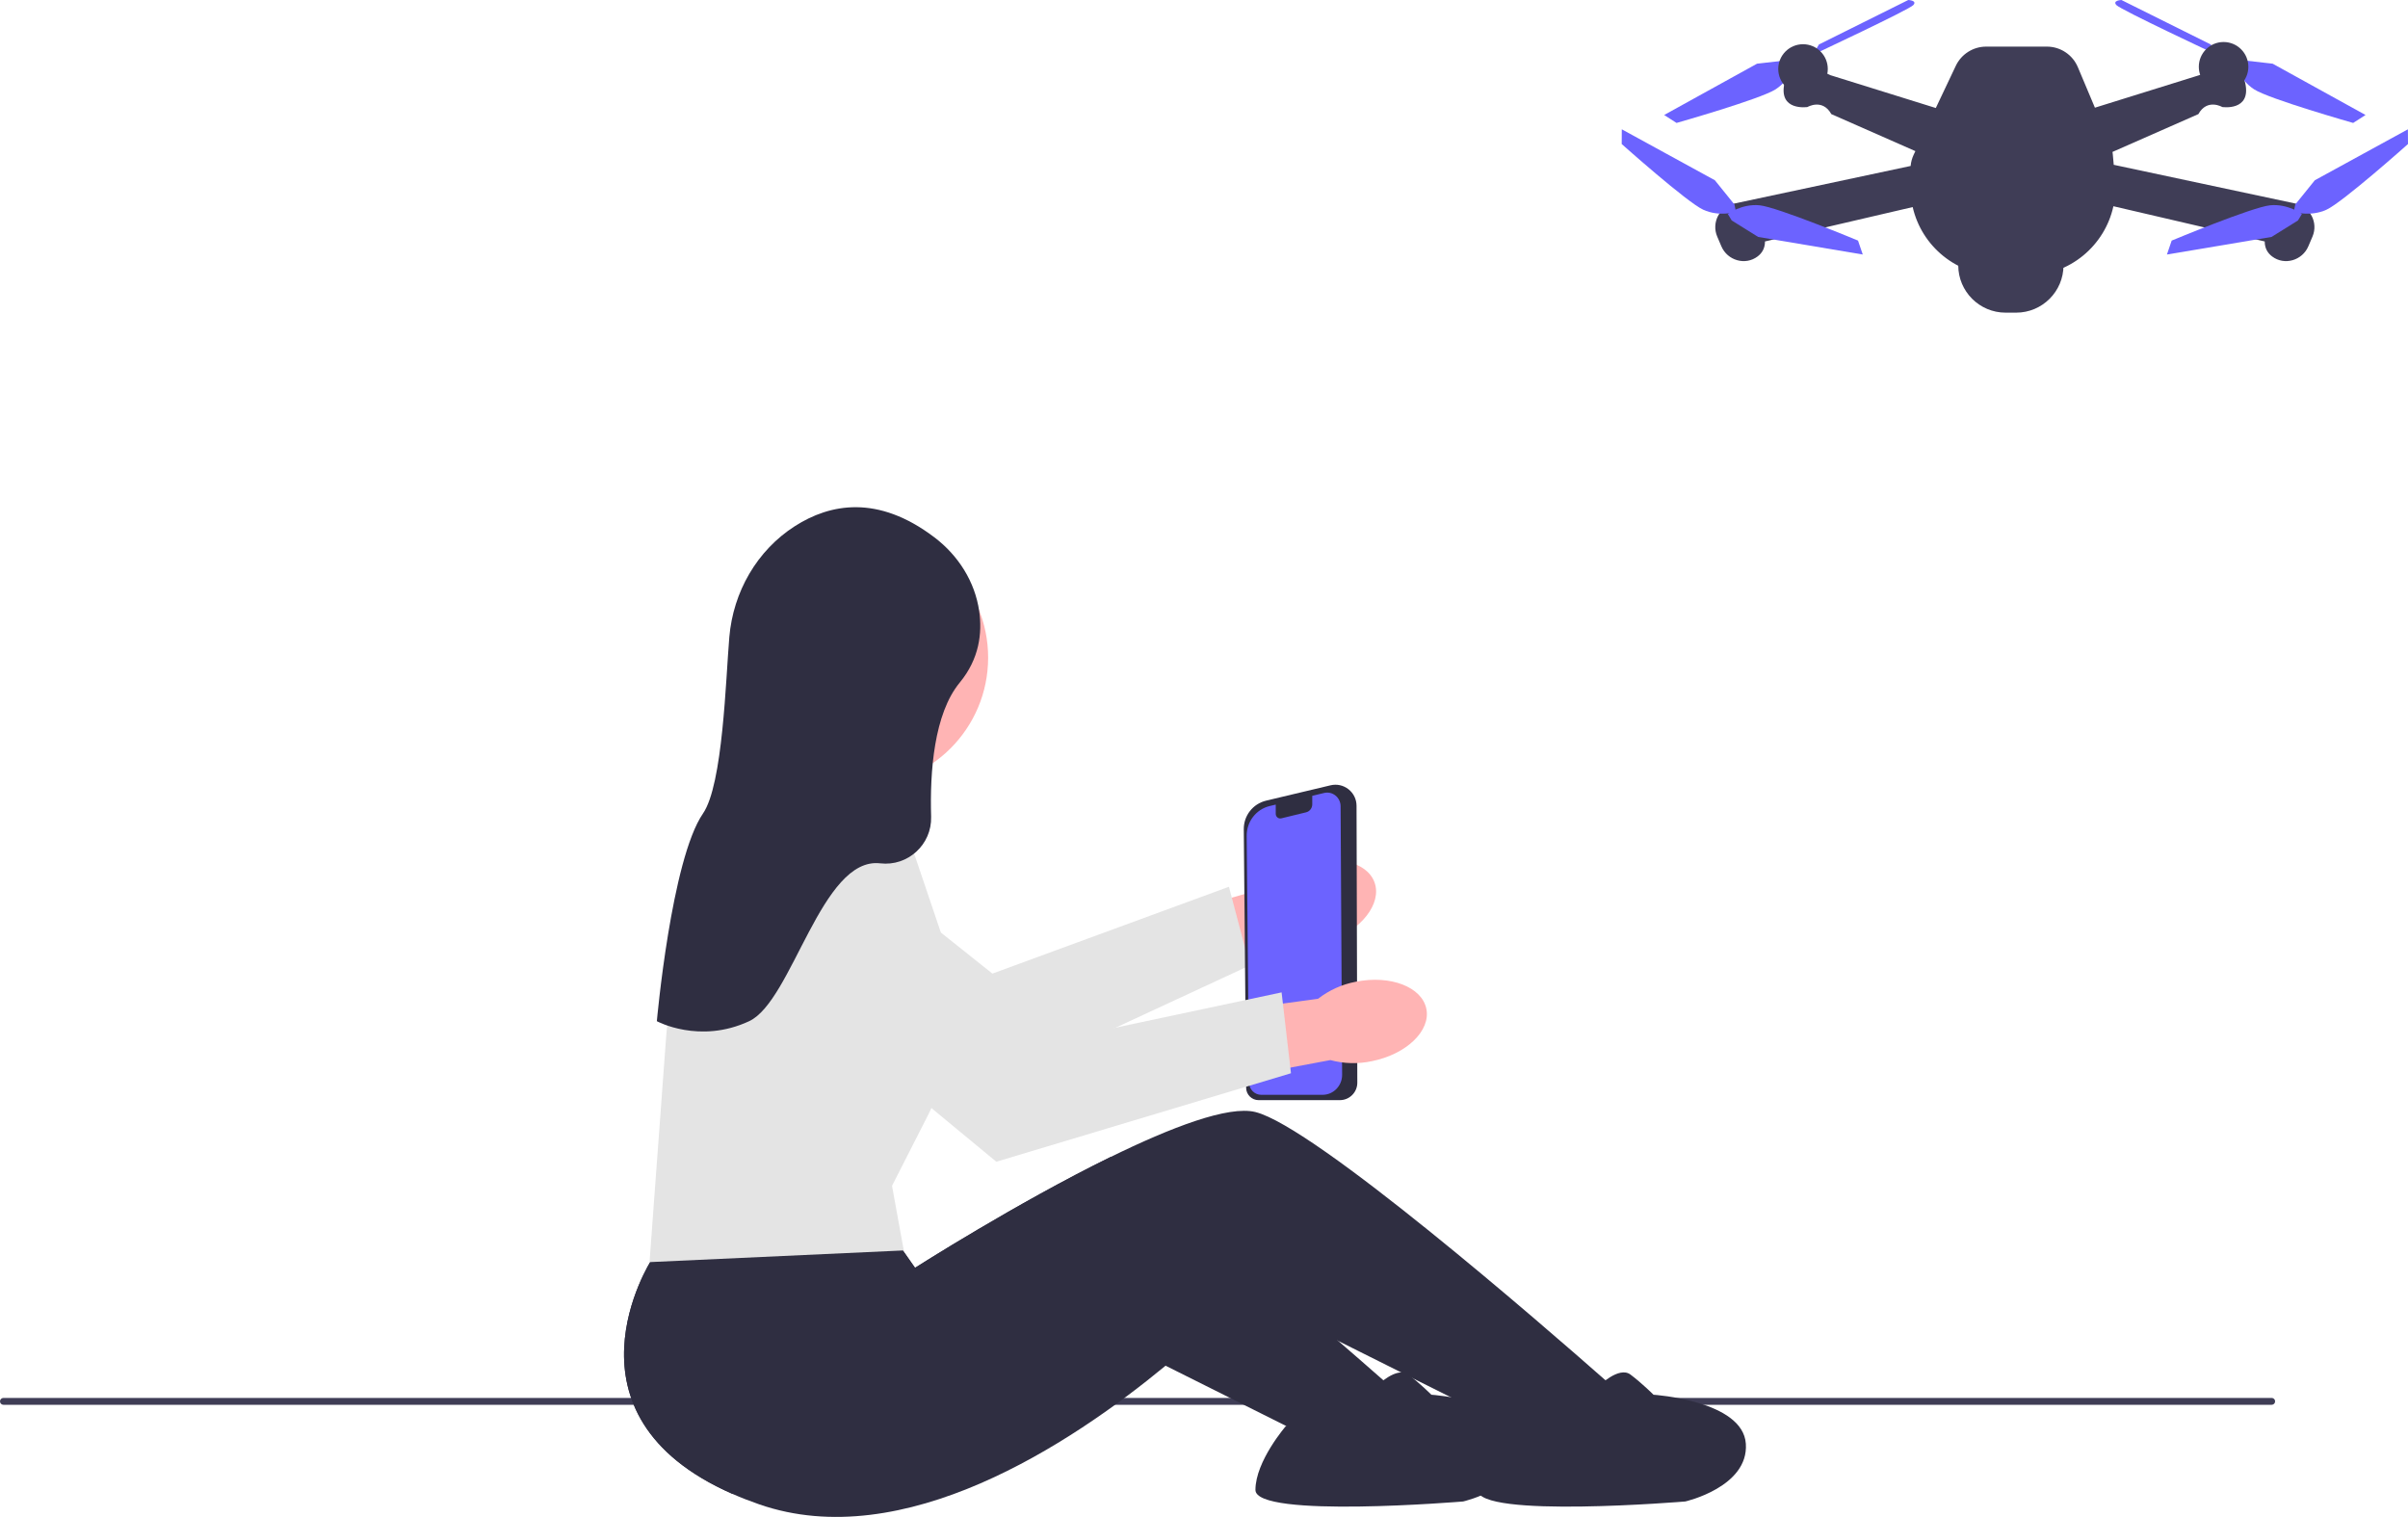 <svg xmlns="http://www.w3.org/2000/svg" width="834.732" height="525.852" viewBox="0 0 834.732 525.852" xmlns:xlink="http://www.w3.org/1999/xlink"><g><path id="uuid-665c1a9f-2825-4118-8530-b33907cf3133-23" d="m450.998,300.084c11.488-4.078,22.905-1.455,25.499,5.857,2.594,7.312-4.617,16.542-16.11,20.62-4.569,1.692-9.476,2.265-14.312,1.671l-48.895,16.663-7.33-23.112,48.98-13.973c3.381-3.51,7.553-6.159,12.168-7.726h0Z" fill="#ffb4b4"/><path d="m433.211,334.688l-96.501,44.767-.242.112-78.463-47.91c-7.246-4.425-11.65-12.135-11.781-20.625-.13-8.49,4.036-16.332,11.144-20.977,8.905-5.818,20.478-5.274,28.797,1.354l57.854,46.099,81.992-30.105,7.2,27.283 0-0Z" fill="#e4e4e4"/></g><path d="m0,485.795c0,.66.53,1.19,1.19,1.19h786.29c.66,0,1.19-.53,1.19-1.19,0-.66-.53-1.19-1.19-1.19H1.19c-.66,0-1.19.53-1.19,1.19Z" fill="#3f3d56"/><g><polygon points="309.052 299.893 315.519 259.476 271.869 241.693 265.402 303.127 309.052 299.893" fill="#ffb4b4"/><circle cx="298.022" cy="227.956" r="44.513" fill="#ffb4b4"/></g><g><path d="m253.837,517.84c2.91,1.28,6.02,2.5,9.36,3.66,49.87,17.29,107.69-20.69,140.85-48.07,16.71-13.81,27.15-24.93,27.15-24.93l32.72,16.36,21.79,10.89h.01l4.23,2.13c.01,0,.02.01.02.01l12.89,6.44,19.94,9.97,2.4,1.2,1.64.48,29.36,8.52,6-21s-2.05-1.83-5.64-5c-21.86-19.26-100.75-87.85-121.36-93-9.35-2.34-29.3,5.33-50.19,15.57-32.76,16.06-67.81,38.43-67.81,38.43l-14-20-48.2,10.88-18.29,4.13-11.01,2.49s-34.24,53.41,28.14,80.84h0Z" fill="#2f2e41"/><path d="m554.197,480.5s7-7,11-4,8,7,8,7c0,0,31,2,32,17s-21,20-21,20c0,0-72,6-72-4s10.602-22.199,10.602-22.199c0,0,34.398-5.801,31.398-13.801Z" fill="#2f2e41"/></g><g><path d="m253.837,517.84c53.8-19.77,100.36-69.34,100.36-69.34l49.85,24.93,41.75,20.87,2.4,1.2,31,9,6-21s-2.05-1.83-5.64-5c-3.74-3.29-9.15-8.03-15.64-13.64-21.34-18.44-54.46-46.37-78.91-63.79-32.76,16.06-67.81,38.43-67.81,38.43l-14-20-48.2,10.88c-9.04,5.44-14.8,9.12-14.8,9.12l-3.49-4.99-11.01,2.49s-34.24,53.41,28.14,80.84h-0Z" fill="#2f2e41"/><path d="m477.197,480.5s7-7,11-4,8,7,8,7c0,0,31,2,32,17s-21,20-21,20c0,0-72,6-72-4s10.602-22.199,10.602-22.199c0,0,34.398-5.801,31.398-13.801h-0Z" fill="#2f2e41"/></g><path d="m230.863,360.183c2.159-29.269,14.042-57.507,33.459-79.514l.191-.216,50.565,10.113,11.065,32.692c7.051,20.833,5.372,44.021-4.606,63.62l-12.318,24.197,4.072,22.397-87.571,4.025-.563.026,5.706-77.343h0Z" fill="#e4e4e4"/><g><path d="m678.825,90.601h36.486v1.376c0,9.055-7.352,16.407-16.407,16.407h-3.671c-9.055,0-16.407-7.352-16.407-16.407v-1.376h0Z" fill="#3f3d56"/><path d="m795.678,70.549l-62.952-13.416-.328-3.661c-.024-.271-.061-.541-.104-.809l29.773-13.111c3.066-5.519,8.278-2.453,8.278-2.453,0,0,10.118,1.533,7.972-8.278s-15.943-2.759-15.943-2.759l-36.172,11.267-5.911-14.041c-1.819-4.322-6.052-7.132-10.741-7.132h-21.043c-4.503,0-8.603,2.594-10.531,6.663l-6.93,14.62-36.524-11.376s-13.797-7.052-15.943,2.759,7.972,8.278,7.972,8.278c0,0,5.212-3.066,8.278,2.453l29.135,12.83-.571,1.204c-.589,1.243-.948,2.578-1.072,3.942l-61.103,13.022c-5.144,1.096-8.009,6.614-5.947,11.452l1.441,3.38c2.093,4.911,8.269,6.737,12.538,3.531,1.515-1.137,2.584-2.796,2.584-5.21l51.2-11.92c3.096,13.585,15.251,23.724,29.774,23.724h9.961c14.743,0,26.873-10.395,29.842-24.016l52.453,12.211c0,2.414,1.069,4.073,2.584,5.21,4.269,3.205,10.445,1.379,12.538-3.531l1.441-3.38c2.062-4.838-.803-10.356-5.947-11.452,0,0-0,0-0,0Z" fill="#3f3d56"/><path d="m766.36,15.418l-30.967-15.418s-3.204.138-1.755,1.755c1.448,1.618,34.868,17.254,34.868,17.254l-2.146-3.591s0,0,0,0Z" fill="#6c63ff"/><path d="m774.638,21.769s1.533,5.825,6.745,9.198,34.339,11.651,34.339,11.651l4.292-2.759-32.193-17.783-10.731-1.226-2.453.92s0,0,0,0Z" fill="#6c63ff"/><path d="m795.118,73.454s5.74,1.826,11.38-.768,28.234-22.755,28.234-22.755l-.031-5.103-32.262,17.658-6.784,8.404-.537,2.564-0-0Z" fill="#6c63ff"/><path d="m797.952,74.174s-4.824-3.608-11.003-3.007c-6.179.601-34.136,12.235-34.136,12.235l-1.645,4.83,36.269-6.098,9.166-5.714,1.349-2.246s-0,0-0,0Z" fill="#6c63ff"/><path d="m630.535,15.418l30.967-15.418s3.204.138,1.755,1.755c-1.448,1.618-34.868,17.254-34.868,17.254,0,0,2.146-3.591,2.146-3.591Z" fill="#6c63ff"/><path d="m622.257,21.769s-1.533,5.825-6.745,9.198-34.339,11.651-34.339,11.651l-4.292-2.759,32.193-17.783,10.731-1.226,2.453.92s-0,0-0,0Z" fill="#6c63ff"/><path d="m601.777,73.454s-5.74,1.826-11.38-.768-28.234-22.755-28.234-22.755l.031-5.103,32.262,17.658,6.784,8.404.537,2.564 0-0Z" fill="#6c63ff"/><path d="m598.942,74.174s4.824-3.608,11.003-3.007,34.136,12.235,34.136,12.235l1.645,4.83-36.269-6.098-9.166-5.714-1.349-2.246s0,0,0,0Z" fill="#6c63ff"/><circle cx="770.805" cy="23.148" r="8.585" fill="#3f3d56"/><circle cx="625.016" cy="23.915" r="8.585" fill="#3f3d56"/></g><g><path d="m431.972,377.1l-.815-89.617c-.043-4.753,3.156-8.841,7.779-9.941l22.295-5.308c2.188-.521,4.456-.022,6.223,1.37,1.767,1.392,2.784,3.48,2.79,5.729l.267,95.969c.005,1.621-.623,3.146-1.768,4.293-1.145,1.148-2.668,1.78-4.289,1.78h-28.169c-2.357,0-4.292-1.917-4.313-4.274h-0Z" fill="#2f2e41"/><path d="m440.109,279.427l2.129-.511v3.221c0,1.03.94,1.789,1.92,1.551l8.598-2.094c1.253-.305,2.137-1.45,2.137-2.768v-2.95l4.117-.989c2.905-.698,5.692,1.546,5.709,4.599l.529,93.072c.022,3.841-3.017,6.968-6.773,6.968h-21.263c-2.32,0-4.208-1.911-4.23-4.284l-.818-85.456c-.047-4.928,3.253-9.231,7.944-10.358l-0-0Z" fill="#6c63ff"/></g><g><path id="uuid-69b71313-47de-489b-b0a7-28d3dcd59da3-24" d="m470.042,340.321c11.951-2.404,22.879,1.814,24.408,9.42,1.529,7.606-6.92,15.718-18.876,18.122-4.763,1.025-9.702.895-14.404-.379l-50.767,9.545-3.972-23.919,50.469-6.871c3.845-2.994,8.352-5.024,13.142-5.919h-0Z" fill="#ffb4b4"/><path d="m274.52,344.149c-6.544-5.41-9.808-13.668-8.73-22.089,1.078-8.423,6.316-15.593,14.012-19.181,9.64-4.495,21.018-2.311,28.311,5.433l50.717,53.852,84.9-18.033.537-.114,3.251,28.03-102.14,30.677-70.858-58.574Z" fill="#e4e4e4"/></g><path d="m323.92,186.279c8.254,6.268,14.06,15.353,15.522,25.614,1.075,7.549.055,16.482-6.745,24.721-8.939,10.831-10.387,30.905-9.924,46.514.286,9.631-8.072,17.278-17.641,16.154-20.42-2.399-30.456,47.728-45.435,54.718-17.241,8.046-32,0-32,0,0,0,5-56,16-72,6.913-10.055,7.876-46.561,9.124-61.156,1.336-15.624,9.541-30.02,22.751-38.469,12.111-7.747,28.698-11.017,48.348,3.904v-0Z" fill="#2f2e41"/></svg>